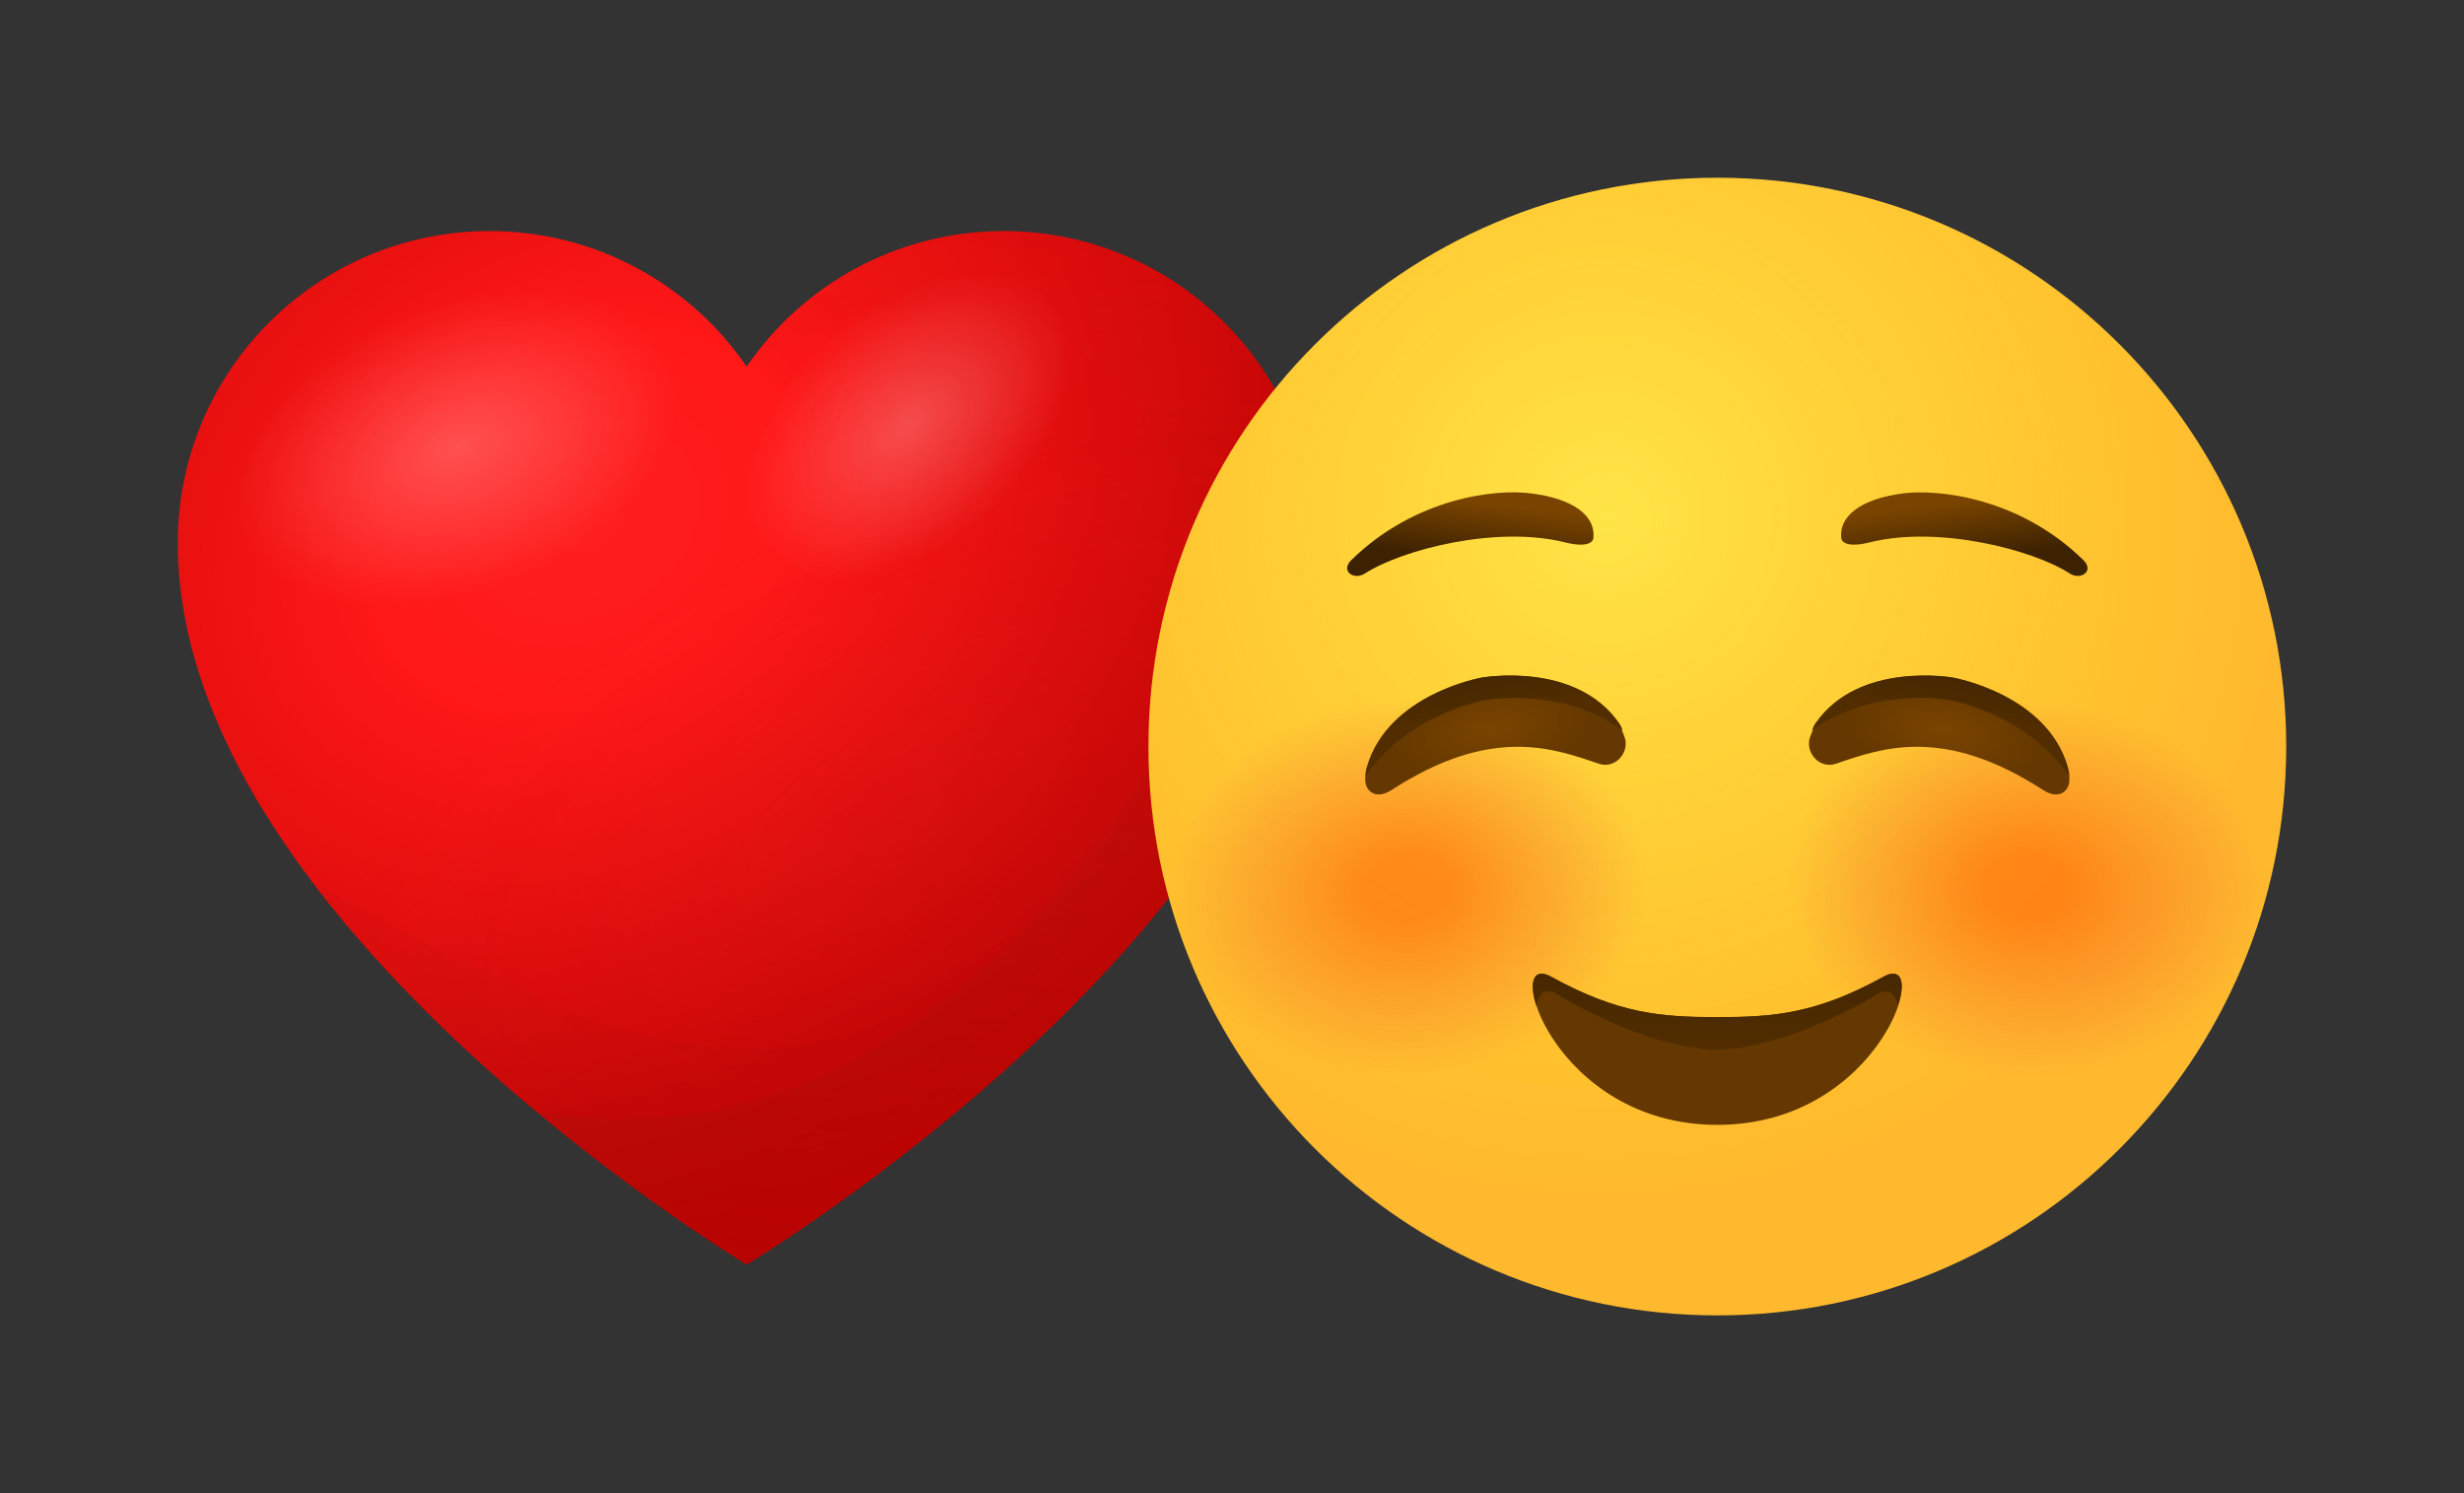 <svg width="33" height="20" viewBox="0 0 33 20" fill="none" xmlns="http://www.w3.org/2000/svg">
<rect x="0" y="0" width="33" height="20" fill="#333333" stroke="none"/>
<path d="M13.443 3.095C12.014 3.095 10.752 3.814 10 4.91C9.248 3.814 7.986 3.095 6.557 3.095C4.252 3.095 2.381 4.967 2.381 7.271C2.381 12.362 10 16.938 10 16.938C10 16.938 17.619 12.362 17.619 7.271C17.619 4.967 15.748 3.095 13.443 3.095Z" fill="url(#paint0_radial_11_849)"/>
<path opacity="0.5" d="M15.171 3.467C17.457 7.11 15.352 11.891 12.824 13.248C10.033 14.748 8.124 14.043 4.171 11.8C6.424 14.786 10 16.933 10 16.933C10 16.933 17.619 12.357 17.619 7.267C17.619 5.581 16.614 4.124 15.171 3.467Z" fill="url(#paint1_radial_11_849)"/>
<path opacity="0.5" d="M13.443 3.095C12.014 3.095 10.752 3.814 10 4.91C9.248 3.814 7.986 3.095 6.557 3.095C4.252 3.095 2.381 4.967 2.381 7.271C2.381 12.362 10 16.938 10 16.938C10 16.938 17.619 12.362 17.619 7.271C17.619 4.967 15.748 3.095 13.443 3.095Z" fill="url(#paint2_radial_11_849)"/>
<path opacity="0.5" d="M13.443 3.095C12.014 3.095 10.752 3.814 10 4.91C9.248 3.814 7.986 3.095 6.557 3.095C4.252 3.095 2.381 4.967 2.381 7.271C2.381 12.362 10 16.938 10 16.938C10 16.938 17.619 12.362 17.619 7.271C17.619 4.967 15.748 3.095 13.443 3.095Z" fill="url(#paint3_radial_11_849)"/>
<path opacity="0.24" d="M8.957 4.791C9.376 5.776 8.448 7.114 6.881 7.776C5.314 8.438 3.71 8.181 3.291 7.2C2.871 6.219 3.8 4.876 5.367 4.214C6.933 3.553 8.538 3.805 8.957 4.791Z" fill="url(#paint4_radial_11_849)"/>
<path opacity="0.24" d="M14.062 3.991C14.657 4.648 14.29 5.948 13.248 6.891C12.205 7.834 10.876 8.067 10.281 7.41C9.686 6.753 10.052 5.453 11.095 4.51C12.138 3.567 13.467 3.334 14.062 3.991Z" fill="url(#paint5_radial_11_849)"/>
<path opacity="0.32" d="M13.519 4.205C15.614 4.919 17.614 8.014 14.233 11.871C12.21 14.181 10 15.348 7.191 14.89C8.71 16.157 10.005 16.938 10.005 16.938C10.005 16.938 17.624 12.362 17.624 7.271C17.619 4.967 15.748 3.095 13.443 3.095C12.014 3.095 10.752 3.814 10 4.91C10 4.91 11.986 3.681 13.519 4.205Z" fill="url(#paint6_linear_11_849)"/>
<path d="M23 17.619C27.208 17.619 30.619 14.208 30.619 10C30.619 5.792 27.208 2.381 23 2.381C18.792 2.381 15.381 5.792 15.381 10C15.381 14.208 18.792 17.619 23 17.619Z" fill="url(#paint7_radial_11_849)"/>
<path opacity="0.5" d="M23 17.619C27.208 17.619 30.619 14.208 30.619 10C30.619 5.792 27.208 2.381 23 2.381C18.792 2.381 15.381 5.792 15.381 10C15.381 14.208 18.792 17.619 23 17.619Z" fill="url(#paint8_radial_11_849)"/>
<path opacity="0.5" d="M23 17.619C27.208 17.619 30.619 14.208 30.619 10C30.619 5.792 27.208 2.381 23 2.381C18.792 2.381 15.381 5.792 15.381 10C15.381 14.208 18.792 17.619 23 17.619Z" fill="url(#paint9_radial_11_849)"/>
<path opacity="0.5" d="M23 17.619C27.208 17.619 30.619 14.208 30.619 10C30.619 5.792 27.208 2.381 23 2.381C18.792 2.381 15.381 5.792 15.381 10C15.381 14.208 18.792 17.619 23 17.619Z" fill="url(#paint10_radial_11_849)"/>
<path d="M23 15.067C20.805 15.067 20.105 12.714 20.771 13.081C21.667 13.576 22.238 13.624 23 13.624C23.762 13.624 24.328 13.576 25.229 13.081C25.895 12.714 25.195 15.067 23 15.067Z" fill="#643800"/>
<path d="M25.229 13.081C24.333 13.576 23.762 13.624 23 13.624C22.238 13.624 21.672 13.576 20.771 13.081C20.538 12.952 20.471 13.152 20.576 13.472C20.576 13.467 20.61 13.124 20.924 13.362C20.924 13.362 22.081 14.057 22.995 14.057C23.91 14.057 25.067 13.362 25.067 13.362C25.381 13.129 25.414 13.467 25.414 13.472C25.529 13.152 25.462 12.952 25.229 13.081Z" fill="url(#paint11_linear_11_849)"/>
<path d="M21.338 7.219C21.381 6.914 21.076 6.681 20.514 6.61C20.033 6.543 18.952 6.667 18.1 7.5C17.943 7.652 18.138 7.776 18.281 7.681C18.776 7.362 20.033 7.038 20.948 7.262C21.319 7.357 21.338 7.219 21.338 7.219Z" fill="url(#paint12_linear_11_849)"/>
<path d="M24.662 7.219C24.619 6.914 24.924 6.681 25.486 6.609C25.967 6.548 27.048 6.667 27.9 7.5C28.057 7.652 27.862 7.776 27.719 7.681C27.224 7.362 25.967 7.038 25.052 7.262C24.681 7.357 24.662 7.219 24.662 7.219Z" fill="url(#paint13_linear_11_849)"/>
<path d="M26.157 9.076C26.157 9.076 27.414 9.295 27.695 10.276C27.714 10.338 27.719 10.405 27.714 10.467C27.705 10.595 27.576 10.719 27.362 10.581C26.029 9.719 25.205 10.019 24.591 10.229C24.352 10.309 24.162 10.057 24.248 9.857C24.271 9.8 24.291 9.738 24.329 9.686C24.9 8.852 26.157 9.076 26.157 9.076Z" fill="url(#paint14_radial_11_849)"/>
<path d="M26.105 9.376C26.105 9.376 27.129 9.552 27.71 10.39C27.705 10.352 27.7 10.314 27.691 10.276C27.41 9.295 26.152 9.076 26.152 9.076C26.152 9.076 24.9 8.852 24.319 9.681C24.295 9.714 24.281 9.748 24.267 9.781C25.086 9.19 26.105 9.376 26.105 9.376Z" fill="url(#paint15_linear_11_849)"/>
<path d="M19.843 9.076C19.843 9.076 18.586 9.295 18.305 10.276C18.286 10.338 18.281 10.405 18.286 10.467C18.295 10.595 18.424 10.719 18.638 10.581C19.971 9.719 20.795 10.019 21.41 10.229C21.648 10.309 21.838 10.057 21.752 9.857C21.729 9.8 21.71 9.738 21.672 9.686C21.1 8.852 19.843 9.076 19.843 9.076Z" fill="url(#paint16_radial_11_849)"/>
<path d="M19.895 9.376C19.895 9.376 18.872 9.552 18.291 10.39C18.295 10.352 18.3 10.314 18.31 10.276C18.59 9.295 19.848 9.076 19.848 9.076C19.848 9.076 21.1 8.852 21.681 9.681C21.705 9.714 21.719 9.748 21.733 9.781C20.914 9.19 19.895 9.376 19.895 9.376Z" fill="url(#paint17_linear_11_849)"/>
<defs>
<radialGradient id="paint0_radial_11_849" cx="0" cy="0" r="1" gradientUnits="userSpaceOnUse" gradientTransform="translate(7.821 6.956) rotate(-29.408) scale(11.922 9.457)">
<stop offset="0.248" stop-color="#FF0000"/>
<stop offset="0.864" stop-color="#C20000"/>
</radialGradient>
<radialGradient id="paint1_radial_11_849" cx="0" cy="0" r="1" gradientUnits="userSpaceOnUse" gradientTransform="translate(8.115 6.225) rotate(-29.408) scale(10.264 8.142)">
<stop offset="0.248" stop-color="#FF0000"/>
<stop offset="1" stop-color="#C20000"/>
</radialGradient>
<radialGradient id="paint2_radial_11_849" cx="0" cy="0" r="1" gradientUnits="userSpaceOnUse" gradientTransform="translate(7.821 6.956) rotate(-29.408) scale(11.922 9.457)">
<stop stop-color="white" stop-opacity="0.25"/>
<stop offset="1" stop-color="white" stop-opacity="0"/>
</radialGradient>
<radialGradient id="paint3_radial_11_849" cx="0" cy="0" r="1" gradientUnits="userSpaceOnUse" gradientTransform="translate(12.106 11.004) rotate(-26.296) scale(8.703 4.3)">
<stop stop-color="#BD2719" stop-opacity="0.25"/>
<stop offset="1" stop-color="#BD2719" stop-opacity="0"/>
</radialGradient>
<radialGradient id="paint4_radial_11_849" cx="0" cy="0" r="1" gradientUnits="userSpaceOnUse" gradientTransform="translate(6.123 5.995) rotate(-21.691) scale(3.094 1.922)">
<stop stop-color="white"/>
<stop offset="1" stop-color="white" stop-opacity="0"/>
</radialGradient>
<radialGradient id="paint5_radial_11_849" cx="0" cy="0" r="1" gradientUnits="userSpaceOnUse" gradientTransform="translate(12.167 5.705) rotate(-40.763) scale(2.561 1.591)">
<stop stop-color="white"/>
<stop offset="1" stop-color="white" stop-opacity="0"/>
</radialGradient>
<linearGradient id="paint6_linear_11_849" x1="11.572" y1="22.375" x2="13.049" y2="2.47" gradientUnits="userSpaceOnUse">
<stop stop-color="#860805"/>
<stop offset="1" stop-color="#BD2719" stop-opacity="0"/>
</linearGradient>
<radialGradient id="paint7_radial_11_849" cx="0" cy="0" r="1" gradientUnits="userSpaceOnUse" gradientTransform="translate(21.501 6.912) scale(9.191 9.191)">
<stop stop-color="#FFE030"/>
<stop offset="1" stop-color="#FFB92E"/>
</radialGradient>
<radialGradient id="paint8_radial_11_849" cx="0" cy="0" r="1" gradientUnits="userSpaceOnUse" gradientTransform="translate(21.501 6.912) scale(7.231 7.231)">
<stop stop-color="#FFEA5F"/>
<stop offset="1" stop-color="#FFBC47" stop-opacity="0"/>
</radialGradient>
<radialGradient id="paint9_radial_11_849" cx="0" cy="0" r="1" gradientUnits="userSpaceOnUse" gradientTransform="translate(18.849 11.895) rotate(-2.77) scale(3.205 2.536)">
<stop stop-color="#FF4C00"/>
<stop offset="0.154" stop-color="#FF4C00"/>
<stop offset="0.179" stop-color="#FF4C00"/>
<stop offset="0.4" stop-color="#FB4C0B" stop-opacity="0.732"/>
<stop offset="0.78" stop-color="#EF4B27" stop-opacity="0.268"/>
<stop offset="1" stop-color="#E74A3A" stop-opacity="0"/>
</radialGradient>
<radialGradient id="paint10_radial_11_849" cx="0" cy="0" r="1" gradientUnits="userSpaceOnUse" gradientTransform="translate(27.149 11.895) rotate(-177.23) scale(3.205 2.536)">
<stop stop-color="#FF4C00"/>
<stop offset="0.154" stop-color="#FF4C00"/>
<stop offset="0.179" stop-color="#FF4C00"/>
<stop offset="0.4" stop-color="#FB4C0B" stop-opacity="0.732"/>
<stop offset="0.78" stop-color="#EF4B27" stop-opacity="0.268"/>
<stop offset="1" stop-color="#E74A3A" stop-opacity="0"/>
</radialGradient>
<linearGradient id="paint11_linear_11_849" x1="23" y1="12.212" x2="23" y2="14.004" gradientUnits="userSpaceOnUse">
<stop offset="0.001" stop-color="#3C2200"/>
<stop offset="1" stop-color="#512D00"/>
</linearGradient>
<linearGradient id="paint12_linear_11_849" x1="19.677" y1="7.513" x2="19.784" y2="6.717" gradientUnits="userSpaceOnUse">
<stop offset="0.001" stop-color="#3C2200"/>
<stop offset="1" stop-color="#7A4400"/>
</linearGradient>
<linearGradient id="paint13_linear_11_849" x1="26.323" y1="7.513" x2="26.216" y2="6.717" gradientUnits="userSpaceOnUse">
<stop offset="0.001" stop-color="#3C2200"/>
<stop offset="1" stop-color="#7A4400"/>
</linearGradient>
<radialGradient id="paint14_radial_11_849" cx="0" cy="0" r="1" gradientUnits="userSpaceOnUse" gradientTransform="translate(26.034 9.783) rotate(9.981) scale(1.369 0.661)">
<stop offset="0.001" stop-color="#7A4400"/>
<stop offset="1" stop-color="#643800"/>
</radialGradient>
<linearGradient id="paint15_linear_11_849" x1="26.232" y1="8.681" x2="26.084" y2="9.553" gradientUnits="userSpaceOnUse">
<stop offset="0.001" stop-color="#3C2200"/>
<stop offset="1" stop-color="#512D00"/>
</linearGradient>
<radialGradient id="paint16_radial_11_849" cx="0" cy="0" r="1" gradientUnits="userSpaceOnUse" gradientTransform="translate(19.986 9.761) rotate(170.019) scale(1.369 0.661)">
<stop offset="0.001" stop-color="#7A4400"/>
<stop offset="1" stop-color="#643800"/>
</radialGradient>
<linearGradient id="paint17_linear_11_849" x1="19.755" y1="8.673" x2="19.904" y2="9.545" gradientUnits="userSpaceOnUse">
<stop offset="0.001" stop-color="#3C2200"/>
<stop offset="1" stop-color="#512D00"/>
</linearGradient>
</defs>
</svg>
